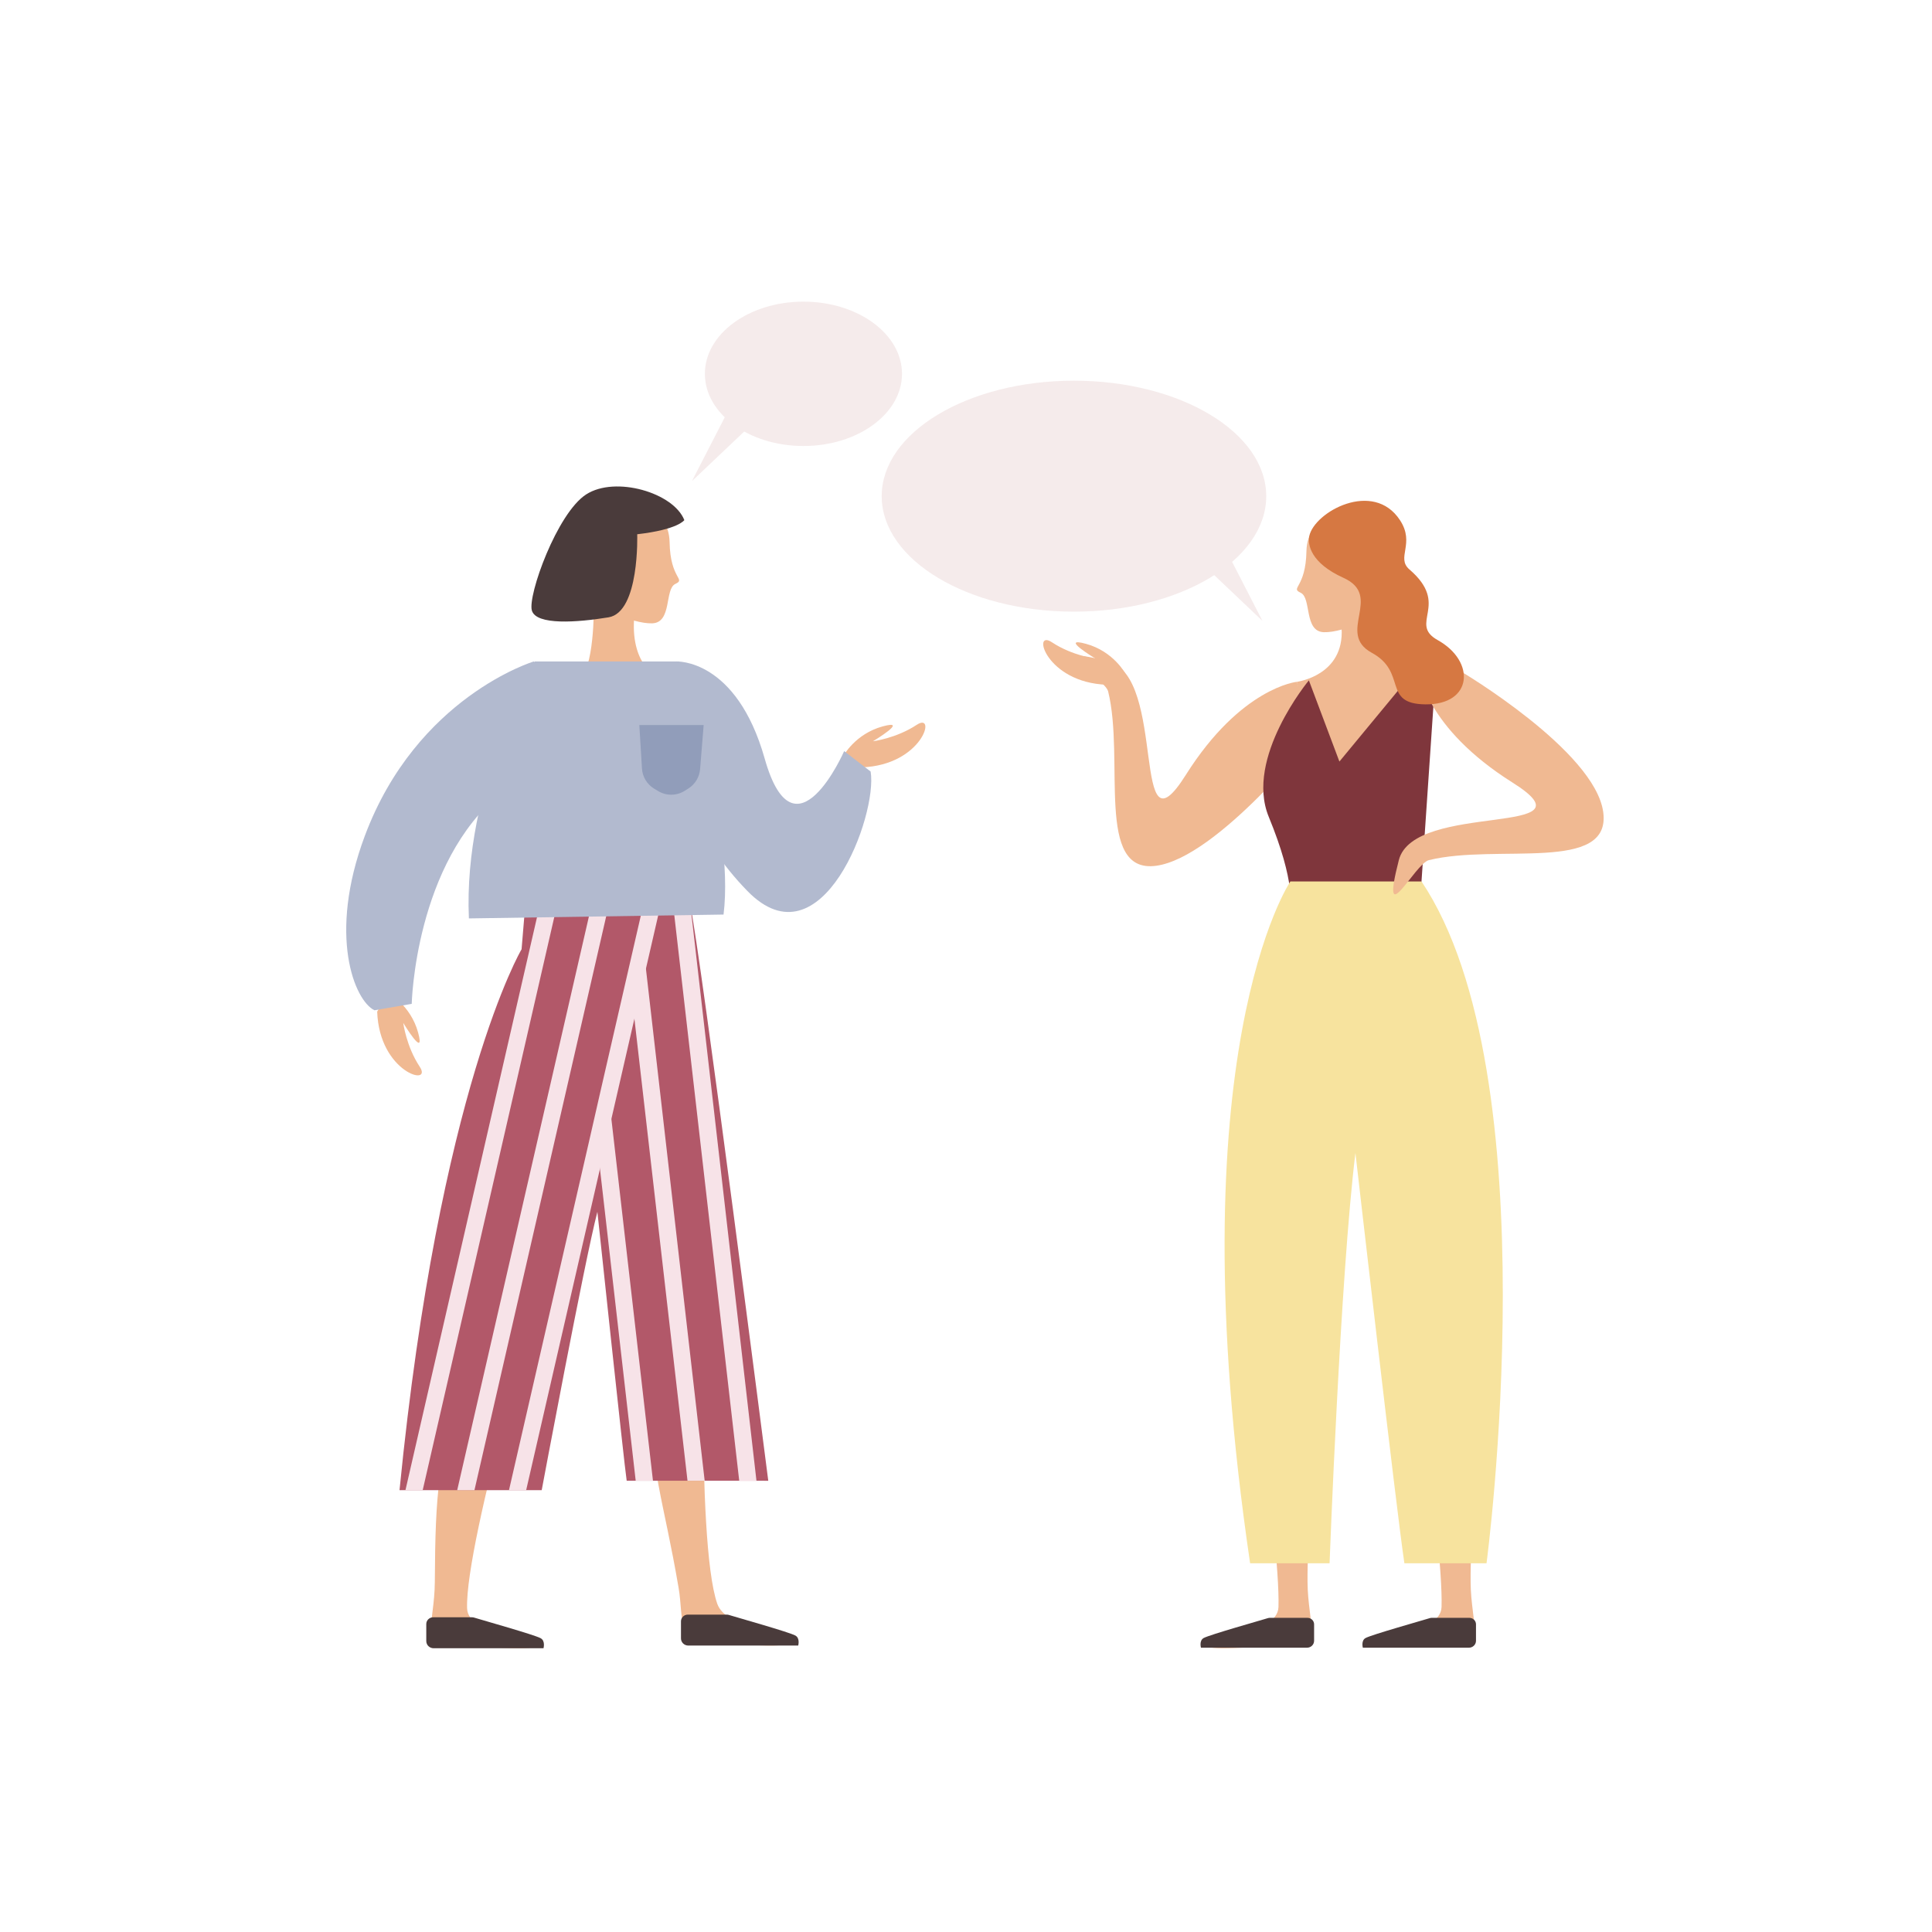 <?xml version="1.0" encoding="UTF-8" standalone="no"?>
<!DOCTYPE svg PUBLIC "-//W3C//DTD SVG 1.1//EN" "http://www.w3.org/Graphics/SVG/1.1/DTD/svg11.dtd">
<svg width="100%" height="100%" viewBox="0 0 2000 2000" version="1.1" xmlns="http://www.w3.org/2000/svg" xmlns:xlink="http://www.w3.org/1999/xlink" xml:space="preserve" xmlns:serif="http://www.serif.com/" style="fill-rule:evenodd;clip-rule:evenodd;stroke-linejoin:round;stroke-miterlimit:2;">
    <g>
        <rect x="0" y="0" width="2000" height="2000" style="fill:white;fill-rule:nonzero;"/>
        <path d="M933.749,386.978C933.749,428.245 888.068,461.698 831.717,461.698C775.366,461.698 729.684,428.245 729.684,386.978C729.684,345.712 775.366,312.259 831.717,312.259C888.068,312.259 933.749,345.712 933.749,386.978Z" style="fill:rgb(245,235,235);fill-rule:nonzero;"/>
        <path d="M716.28,498.067L751.749,429.077L788.991,429.077L716.28,498.067Z" style="fill:rgb(245,235,235);fill-rule:nonzero;"/>
        <path d="M912.728,513.643C912.728,579.667 1001.84,633.19 1111.76,633.19C1221.69,633.19 1310.8,579.667 1310.8,513.643C1310.8,447.618 1221.69,394.095 1111.76,394.095C1001.84,394.095 912.728,447.618 912.728,513.643Z" style="fill:rgb(245,235,235);fill-rule:nonzero;"/>
        <path d="M1306.91,642.77L1271.44,573.78L1234.2,573.78L1306.91,642.77Z" style="fill:rgb(245,235,235);fill-rule:nonzero;"/>
        <path d="M1451.18,1310C1451.18,1310 1494.52,1594.22 1492.29,1663.59C1491.34,1693.05 1417.16,1692.27 1417.16,1699.79C1417.16,1708.1 1465.92,1703.48 1502.96,1704.19C1539.32,1704.9 1522.67,1681.75 1522.38,1637.87C1521.73,1542.75 1544.16,1507.53 1524.21,1409.99C1511,1345.38 1524.21,1267.02 1524.21,1267.02L1451.18,1310Z" style="fill:rgb(240,185,146);fill-rule:nonzero;"/>
        <path d="M1282.36,1310C1282.36,1310 1325.71,1594.22 1323.47,1663.59C1322.52,1693.05 1248.34,1694.63 1248.34,1702.15C1248.34,1710.46 1297.11,1703.48 1334.14,1704.19C1370.5,1704.9 1353.86,1681.75 1353.56,1637.87C1352.91,1542.75 1375.35,1507.53 1355.39,1409.99C1342.18,1345.38 1355.39,1267.02 1355.39,1267.02L1282.36,1310Z" style="fill:rgb(240,185,146);fill-rule:nonzero;"/>
        <path d="M1342.56,705.806C1342.56,705.806 1391.91,699.465 1388.81,650.252L1430.48,627.198C1430.48,627.198 1412.85,703.661 1463.69,694.997C1463.69,694.997 1385.44,919.579 1342.56,705.806Z" style="fill:rgb(240,185,146);fill-rule:nonzero;"/>
        <path d="M1400.07,524.765C1400.07,524.765 1353.1,531.875 1352.43,570.447C1351.77,609.02 1335.19,608.339 1346.5,613.659C1357.8,618.979 1349.66,653.783 1370.44,654.448C1391.21,655.113 1430.91,636.509 1430.91,627.198C1430.91,617.888 1464.57,512.129 1400.07,524.765Z" style="fill:rgb(240,185,146);fill-rule:nonzero;"/>
        <path d="M1342.56,705.806C1342.56,705.806 1284.72,711.462 1227.47,802.323C1170.21,893.184 1208.55,700.414 1147.15,684.647C1069.37,664.678 1143.53,701.061 1147.15,715.764C1164.57,786.621 1133.46,904.954 1196.93,896.242C1260.41,887.528 1360.28,761.077 1360.28,761.077L1342.56,705.806Z" style="fill:rgb(240,185,146);fill-rule:nonzero;"/>
        <path d="M1164.96,697.255C1164.96,697.255 1152.72,674.258 1124.16,666.469C1095.6,658.68 1134.18,681.863 1134.18,681.863C1134.18,681.863 1110.07,678.848 1088.92,664.868C1067.78,650.89 1082.74,706.725 1145.92,708.853L1164.96,697.255Z" style="fill:rgb(240,185,146);fill-rule:nonzero;"/>
        <path d="M1354.94,704.313C1354.94,704.313 1288.32,784.517 1313.39,845.538C1341.45,913.815 1336.23,938.652 1335.78,952.84L1468.79,952.84L1486.3,694.997L1463.69,694.997L1386.55,788.353L1354.94,704.313Z" style="fill:rgb(127,54,60);fill-rule:nonzero;"/>
        <path d="M1335.78,912.485C1335.78,912.485 1216.07,1088.94 1294.11,1618.32L1376.37,1618.32C1376.37,1618.32 1387.43,1321.26 1403.13,1193.58C1403.13,1193.58 1445.47,1563.04 1453.82,1618.32L1538.84,1618.32C1538.84,1618.32 1606.23,1113.35 1471.53,912.485L1335.78,912.485Z" style="fill:rgb(247,227,158);fill-rule:nonzero;"/>
        <path d="M1469.22,694.997C1469.22,694.997 1474.87,752.836 1565.73,810.09C1656.59,867.346 1463.83,829.006 1448.06,890.41C1428.09,968.186 1464.47,894.026 1479.18,890.41C1550.03,872.984 1668.37,904.101 1659.65,840.623C1650.94,777.145 1512.24,694.997 1512.24,694.997L1469.22,694.997Z" style="fill:rgb(240,185,146);fill-rule:nonzero;"/>
        <path d="M1355.34,555.016C1353.52,563.711 1356.8,582.846 1390.68,598.142C1432.64,617.086 1382.69,655.387 1420.02,675.729C1457.36,696.073 1430.32,728.707 1475.66,729.155C1524.66,729.638 1527.76,684.601 1488.3,662.625C1457.5,645.476 1501.76,626.208 1459.04,589.496C1444.85,577.303 1465.24,562.895 1449.28,538.509C1421.67,496.323 1360.61,529.863 1355.34,555.016Z" style="fill:rgb(214,120,66);fill-rule:nonzero;"/>
        <path d="M1314.61,1674.77L1353.44,1674.77C1357.25,1674.77 1360.35,1677.77 1360.35,1681.48L1360.35,1698.56C1360.35,1702.5 1357.06,1705.7 1353,1705.7L1243.23,1705.7C1243.23,1705.7 1241.14,1698.38 1246.05,1695.67C1252.27,1692.25 1304.98,1677.43 1312.52,1675.08C1313.2,1674.87 1313.9,1674.77 1314.61,1674.77Z" style="fill:rgb(74,59,59);fill-rule:nonzero;"/>
        <path d="M1482.21,1674.77L1521.03,1674.77C1524.84,1674.77 1527.94,1677.77 1527.94,1681.48L1527.94,1698.56C1527.94,1702.5 1524.65,1705.7 1520.59,1705.7L1410.82,1705.7C1410.82,1705.7 1408.73,1698.38 1413.64,1695.67C1419.86,1692.25 1472.57,1677.43 1480.11,1675.08C1480.79,1674.87 1481.49,1674.77 1482.21,1674.77Z" style="fill:rgb(74,59,59);fill-rule:nonzero;"/>
        <path d="M872.901,782.753C872.901,782.753 885.142,759.757 913.703,751.967C942.264,744.178 903.688,767.361 903.688,767.361C903.688,767.361 927.798,764.346 948.941,750.367C970.084,736.389 955.127,792.224 891.944,794.351L872.901,782.753Z" style="fill:rgb(240,185,146);fill-rule:nonzero;"/>
        <path d="M730.118,1300.92C730.118,1300.92 719.835,1594.43 742.447,1660.05C752.049,1687.91 815.537,1686.63 818.197,1697.27C820.857,1707.91 777.04,1701.65 740.673,1701.72C699.546,1701.8 707.804,1674.99 702.544,1644.08C686.583,1550.31 674.033,1529.25 669.599,1419.3C665.166,1309.35 647.653,1281.42 647.653,1281.42L730.118,1300.92Z" style="fill:rgb(240,185,146);fill-rule:nonzero;"/>
        <path d="M566.366,1310C566.366,1310 481.296,1595.53 483.53,1664.9C484.478,1694.36 555.334,1691.18 555.339,1702.15C555.343,1710.46 506.569,1703.48 469.533,1704.19C433.173,1704.9 449.819,1681.75 450.117,1637.87C450.764,1542.75 453.19,1515.99 481.412,1409.62C509.635,1303.26 493.334,1267.02 493.334,1267.02L566.366,1310Z" style="fill:rgb(240,185,146);fill-rule:nonzero;"/>
        <path d="M413.578,1542.63L560.774,1542.63C560.774,1542.63 605.11,1305.43 618.411,1254.45C618.411,1254.45 646.09,1515.55 648.75,1532.84L795.313,1532.88C795.313,1532.88 724.818,982.667 714.177,934.783L543.926,934.783L539.936,982.667C539.936,982.667 454.811,1126.32 413.578,1542.63Z" style="fill:rgb(178,88,105);fill-rule:nonzero;"/>
        <path d="M402.062,1028.15C402.062,1028.15 425.059,1040.39 432.848,1068.95C440.637,1097.51 417.454,1058.93 417.454,1058.93C417.454,1058.93 420.469,1083.04 434.449,1104.19C448.427,1125.33 392.592,1110.37 390.464,1047.19L402.062,1028.15Z" style="fill:rgb(240,185,146);fill-rule:nonzero;"/>
        <path d="M682.677,702.735C682.677,702.735 653.262,690.286 656.366,641.073L614.689,618.018C614.689,618.018 616.523,675.226 604.377,697.95C604.377,697.95 634.504,724.94 682.677,702.735Z" style="fill:rgb(240,185,146);fill-rule:nonzero;"/>
        <path d="M647.287,508.95C647.287,508.95 692.499,522.695 693.164,561.268C693.829,599.84 710.409,599.158 699.103,604.478C687.797,609.799 695.938,644.603 675.161,645.268C654.385,645.933 614.689,627.328 614.689,618.018C614.689,608.707 582.787,496.314 647.287,508.95Z" style="fill:rgb(240,185,146);fill-rule:nonzero;"/>
        <path d="M659.644,553.049C659.644,553.049 662.304,633.74 629.938,639.061C597.574,644.381 555.011,647.485 550.577,631.967C546.143,616.449 576.568,531.323 606.8,511.816C637.032,492.308 697.33,510.042 708.414,538.417C708.414,538.417 702.207,548.172 659.644,553.049Z" style="fill:rgb(74,59,59);fill-rule:nonzero;"/>
        <path d="M587.982,887.517L570.133,887.517L419.726,1542.63L437.576,1542.63L587.982,887.517Z" style="fill:rgb(247,227,232);fill-rule:nonzero;"/>
        <path d="M641.549,887.517L623.701,887.517L473.293,1542.63L491.143,1542.63L641.549,887.517Z" style="fill:rgb(247,227,232);fill-rule:nonzero;"/>
        <path d="M695.13,887.485L687.043,922.919L663.208,1026.45L651.291,1078.27L627.456,1182.02L615.645,1233.73L544.671,1542.63L526.901,1542.63L609.686,1182.02L621.497,1130.2L645.332,1026.45L657.25,974.526L677.254,887.485L695.13,887.485Z" style="fill:rgb(247,227,232);fill-rule:nonzero;"/>
        <path d="M690.034,877.762L707.883,877.762L783.086,1532.88L765.237,1532.88L690.034,877.762Z" style="fill:rgb(247,227,232);fill-rule:nonzero;"/>
        <path d="M729.47,1532.84L711.7,1532.84L659.455,1078.27L653.496,1026.45L665.413,974.526L671.372,1026.45L729.47,1532.84Z" style="fill:rgb(247,227,232);fill-rule:nonzero;"/>
        <path d="M675.948,1532.84L658.071,1532.84L623.808,1233.73L617.85,1182.02L629.661,1130.2L635.619,1182.02L675.948,1532.84Z" style="fill:rgb(247,227,232);fill-rule:nonzero;"/>
        <path d="M485.402,950.745C479.196,814.422 553.458,684.727 553.458,684.727L702.909,684.727C702.909,684.727 761.094,849.31 749.014,946.754L485.402,950.745Z" style="fill:rgb(178,186,207);fill-rule:nonzero;"/>
        <path d="M700.163,684.766C700.163,684.766 666.365,812.329 773.721,922.369C850.629,1001.2 908.814,843.462 901.276,798.683L873.874,777.535C873.874,777.535 822.58,894.881 791.633,785.382C762.265,681.471 700.163,684.766 700.163,684.766Z" style="fill:rgb(178,186,207);fill-rule:nonzero;"/>
        <path d="M552.578,684.727C552.578,684.727 431.534,721.295 377.666,865.282C339.075,968.433 367.025,1035.86 387.641,1045.84L426.214,1039.19C426.214,1039.19 429.539,892.876 519.32,820.386C609.101,747.896 552.578,684.727 552.578,684.727Z" style="fill:rgb(178,186,207);fill-rule:nonzero;"/>
        <path d="M661.831,750.567L728.432,750.567L724.728,796.216C724.061,804.443 719.559,811.875 712.576,816.277L708.827,818.639C700.433,823.932 689.769,824.031 681.276,818.895L677.159,816.404C669.788,811.946 665.076,804.152 664.556,795.553L661.831,750.567Z" style="fill:rgb(145,157,186);fill-rule:nonzero;"/>
        <path d="M752.325,1671.44L712.104,1671.44C708.149,1671.44 704.943,1674.55 704.943,1678.4L704.943,1696.09C704.943,1700.18 708.353,1703.49 712.558,1703.49L826.285,1703.49C826.285,1703.49 828.448,1695.91 823.356,1693.1C816.918,1689.55 762.305,1674.2 754.493,1671.77C753.787,1671.54 753.067,1671.44 752.325,1671.44Z" style="fill:rgb(74,59,59);fill-rule:nonzero;"/>
        <path d="M488.666,1674.21L448.444,1674.21C444.49,1674.21 441.284,1677.33 441.284,1681.17L441.284,1698.86C441.284,1702.95 444.693,1706.26 448.899,1706.26L562.625,1706.26C562.625,1706.26 564.789,1698.68 559.697,1695.87C553.258,1692.32 498.645,1676.97 490.833,1674.54C490.127,1674.32 489.408,1674.21 488.666,1674.21Z" style="fill:rgb(74,59,59);fill-rule:nonzero;"/>
    </g>
</svg>
